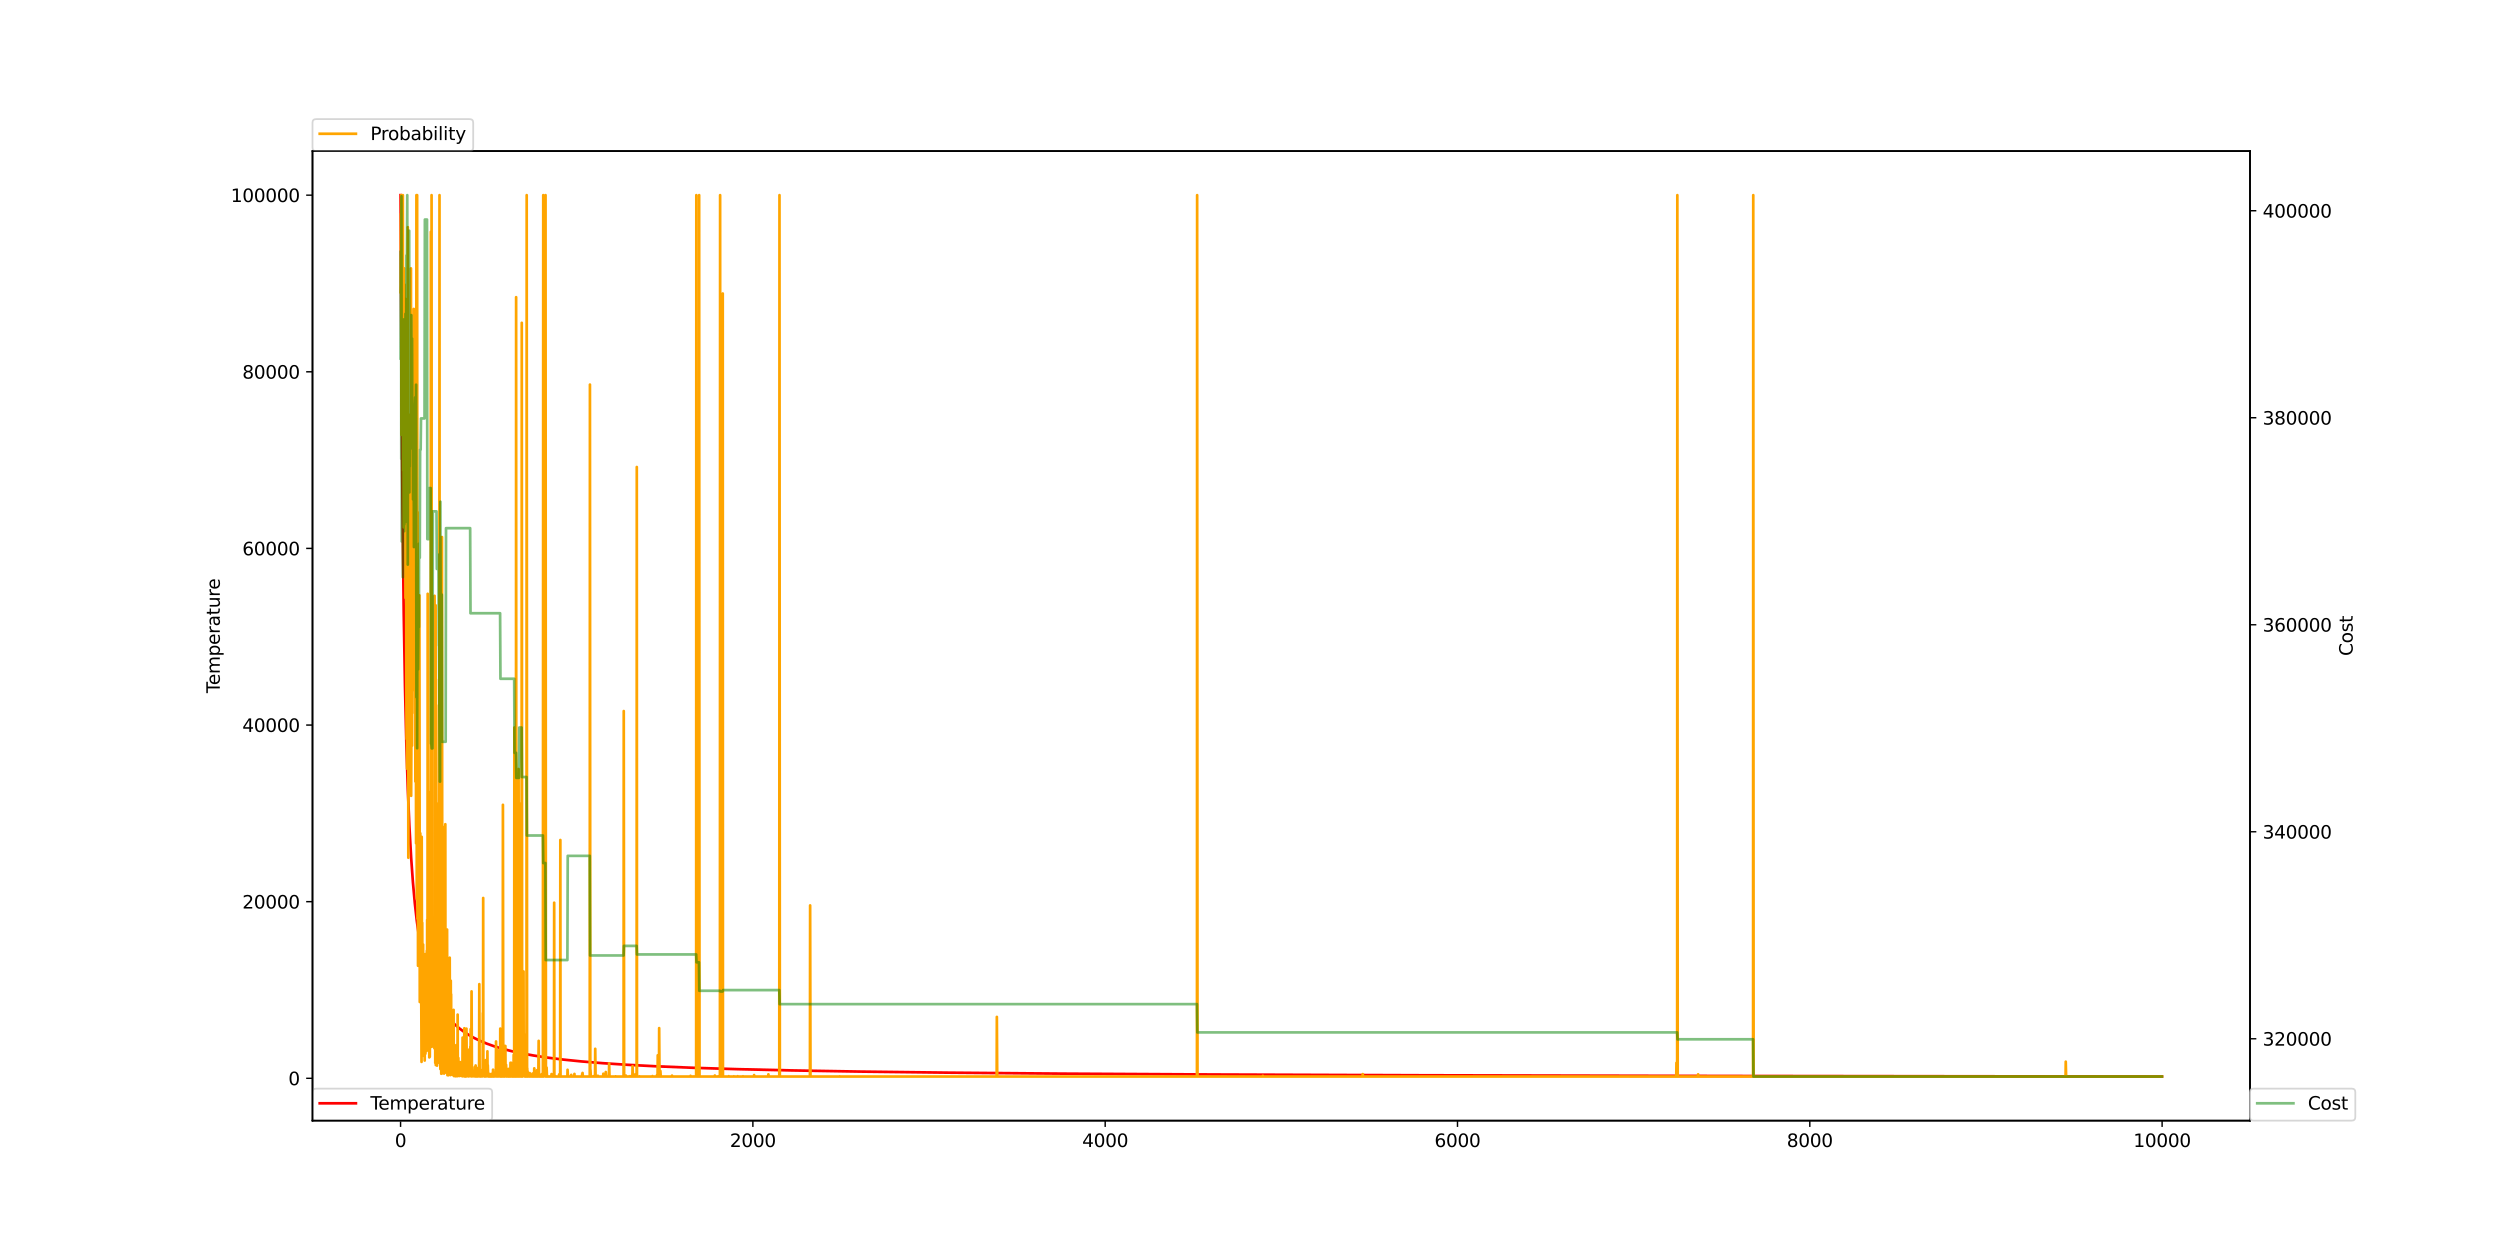 <?xml version="1.0" encoding="utf-8" standalone="no"?>
<!DOCTYPE svg PUBLIC "-//W3C//DTD SVG 1.1//EN"
  "http://www.w3.org/Graphics/SVG/1.1/DTD/svg11.dtd">
<svg xmlns:xlink="http://www.w3.org/1999/xlink" width="1382.4pt" height="696.24pt" viewBox="0 0 1382.4 696.24" xmlns="http://www.w3.org/2000/svg" version="1.1">
 <defs>
  <style type="text/css">*{stroke-linejoin: round; stroke-linecap: butt}</style>
 </defs>
 <g id="figure_1">
  <g id="patch_1">
   <path d="M 0 696.24 
L 1382.4 696.24 
L 1382.4 0 
L 0 0 
z
" style="fill: #ffffff"/>
  </g>
  <g id="axes_1">
   <g id="patch_2">
    <path d="M 172.8 619.654 
L 1244.16 619.654 
L 1244.16 83.549 
L 172.8 83.549 
z
" style="fill: #ffffff"/>
   </g>
   <g id="matplotlib.axis_1">
    <g id="xtick_1">
     <g id="line2d_1">
      <defs>
       <path id="m096784a366" d="M 0 0 
L 0 3.5 
" style="stroke: #000000; stroke-width: 0.8"/>
      </defs>
      <g>
       <use xlink:href="#m096784a366" x="221.498" y="619.654" style="stroke: #000000; stroke-width: 0.8"/>
      </g>
     </g>
     <g id="text_1">
      <!-- 0 -->
      <g transform="translate(218.317 634.252) scale(0.1 -0.1)">
       <defs>
        <path id="DejaVuSans-30" d="M 2034 4250 
Q 1547 4250 1301 3770 
Q 1056 3291 1056 2328 
Q 1056 1369 1301 889 
Q 1547 409 2034 409 
Q 2525 409 2770 889 
Q 3016 1369 3016 2328 
Q 3016 3291 2770 3770 
Q 2525 4250 2034 4250 
z
M 2034 4750 
Q 2819 4750 3233 4129 
Q 3647 3509 3647 2328 
Q 3647 1150 3233 529 
Q 2819 -91 2034 -91 
Q 1250 -91 836 529 
Q 422 1150 422 2328 
Q 422 3509 836 4129 
Q 1250 4750 2034 4750 
z
" transform="scale(0.016)"/>
       </defs>
       <use xlink:href="#DejaVuSans-30"/>
      </g>
     </g>
    </g>
    <g id="xtick_2">
     <g id="line2d_2">
      <g>
       <use xlink:href="#m096784a366" x="416.31" y="619.654" style="stroke: #000000; stroke-width: 0.8"/>
      </g>
     </g>
     <g id="text_2">
      <!-- 2000 -->
      <g transform="translate(403.585 634.252) scale(0.1 -0.1)">
       <defs>
        <path id="DejaVuSans-32" d="M 1228 531 
L 3431 531 
L 3431 0 
L 469 0 
L 469 531 
Q 828 903 1448 1529 
Q 2069 2156 2228 2338 
Q 2531 2678 2651 2914 
Q 2772 3150 2772 3378 
Q 2772 3750 2511 3984 
Q 2250 4219 1831 4219 
Q 1534 4219 1204 4116 
Q 875 4013 500 3803 
L 500 4441 
Q 881 4594 1212 4672 
Q 1544 4750 1819 4750 
Q 2544 4750 2975 4387 
Q 3406 4025 3406 3419 
Q 3406 3131 3298 2873 
Q 3191 2616 2906 2266 
Q 2828 2175 2409 1742 
Q 1991 1309 1228 531 
z
" transform="scale(0.016)"/>
       </defs>
       <use xlink:href="#DejaVuSans-32"/>
       <use xlink:href="#DejaVuSans-30" x="63.623"/>
       <use xlink:href="#DejaVuSans-30" x="127.246"/>
       <use xlink:href="#DejaVuSans-30" x="190.869"/>
      </g>
     </g>
    </g>
    <g id="xtick_3">
     <g id="line2d_3">
      <g>
       <use xlink:href="#m096784a366" x="611.123" y="619.654" style="stroke: #000000; stroke-width: 0.8"/>
      </g>
     </g>
     <g id="text_3">
      <!-- 4000 -->
      <g transform="translate(598.398 634.252) scale(0.1 -0.1)">
       <defs>
        <path id="DejaVuSans-34" d="M 2419 4116 
L 825 1625 
L 2419 1625 
L 2419 4116 
z
M 2253 4666 
L 3047 4666 
L 3047 1625 
L 3713 1625 
L 3713 1100 
L 3047 1100 
L 3047 0 
L 2419 0 
L 2419 1100 
L 313 1100 
L 313 1709 
L 2253 4666 
z
" transform="scale(0.016)"/>
       </defs>
       <use xlink:href="#DejaVuSans-34"/>
       <use xlink:href="#DejaVuSans-30" x="63.623"/>
       <use xlink:href="#DejaVuSans-30" x="127.246"/>
       <use xlink:href="#DejaVuSans-30" x="190.869"/>
      </g>
     </g>
    </g>
    <g id="xtick_4">
     <g id="line2d_4">
      <g>
       <use xlink:href="#m096784a366" x="805.935" y="619.654" style="stroke: #000000; stroke-width: 0.8"/>
      </g>
     </g>
     <g id="text_4">
      <!-- 6000 -->
      <g transform="translate(793.21 634.252) scale(0.1 -0.1)">
       <defs>
        <path id="DejaVuSans-36" d="M 2113 2584 
Q 1688 2584 1439 2293 
Q 1191 2003 1191 1497 
Q 1191 994 1439 701 
Q 1688 409 2113 409 
Q 2538 409 2786 701 
Q 3034 994 3034 1497 
Q 3034 2003 2786 2293 
Q 2538 2584 2113 2584 
z
M 3366 4563 
L 3366 3988 
Q 3128 4100 2886 4159 
Q 2644 4219 2406 4219 
Q 1781 4219 1451 3797 
Q 1122 3375 1075 2522 
Q 1259 2794 1537 2939 
Q 1816 3084 2150 3084 
Q 2853 3084 3261 2657 
Q 3669 2231 3669 1497 
Q 3669 778 3244 343 
Q 2819 -91 2113 -91 
Q 1303 -91 875 529 
Q 447 1150 447 2328 
Q 447 3434 972 4092 
Q 1497 4750 2381 4750 
Q 2619 4750 2861 4703 
Q 3103 4656 3366 4563 
z
" transform="scale(0.016)"/>
       </defs>
       <use xlink:href="#DejaVuSans-36"/>
       <use xlink:href="#DejaVuSans-30" x="63.623"/>
       <use xlink:href="#DejaVuSans-30" x="127.246"/>
       <use xlink:href="#DejaVuSans-30" x="190.869"/>
      </g>
     </g>
    </g>
    <g id="xtick_5">
     <g id="line2d_5">
      <g>
       <use xlink:href="#m096784a366" x="1000.747" y="619.654" style="stroke: #000000; stroke-width: 0.8"/>
      </g>
     </g>
     <g id="text_5">
      <!-- 8000 -->
      <g transform="translate(988.022 634.252) scale(0.1 -0.1)">
       <defs>
        <path id="DejaVuSans-38" d="M 2034 2216 
Q 1584 2216 1326 1975 
Q 1069 1734 1069 1313 
Q 1069 891 1326 650 
Q 1584 409 2034 409 
Q 2484 409 2743 651 
Q 3003 894 3003 1313 
Q 3003 1734 2745 1975 
Q 2488 2216 2034 2216 
z
M 1403 2484 
Q 997 2584 770 2862 
Q 544 3141 544 3541 
Q 544 4100 942 4425 
Q 1341 4750 2034 4750 
Q 2731 4750 3128 4425 
Q 3525 4100 3525 3541 
Q 3525 3141 3298 2862 
Q 3072 2584 2669 2484 
Q 3125 2378 3379 2068 
Q 3634 1759 3634 1313 
Q 3634 634 3220 271 
Q 2806 -91 2034 -91 
Q 1263 -91 848 271 
Q 434 634 434 1313 
Q 434 1759 690 2068 
Q 947 2378 1403 2484 
z
M 1172 3481 
Q 1172 3119 1398 2916 
Q 1625 2713 2034 2713 
Q 2441 2713 2670 2916 
Q 2900 3119 2900 3481 
Q 2900 3844 2670 4047 
Q 2441 4250 2034 4250 
Q 1625 4250 1398 4047 
Q 1172 3844 1172 3481 
z
" transform="scale(0.016)"/>
       </defs>
       <use xlink:href="#DejaVuSans-38"/>
       <use xlink:href="#DejaVuSans-30" x="63.623"/>
       <use xlink:href="#DejaVuSans-30" x="127.246"/>
       <use xlink:href="#DejaVuSans-30" x="190.869"/>
      </g>
     </g>
    </g>
    <g id="xtick_6">
     <g id="line2d_6">
      <g>
       <use xlink:href="#m096784a366" x="1195.559" y="619.654" style="stroke: #000000; stroke-width: 0.8"/>
      </g>
     </g>
     <g id="text_6">
      <!-- 10000 -->
      <g transform="translate(1179.653 634.252) scale(0.1 -0.1)">
       <defs>
        <path id="DejaVuSans-31" d="M 794 531 
L 1825 531 
L 1825 4091 
L 703 3866 
L 703 4441 
L 1819 4666 
L 2450 4666 
L 2450 531 
L 3481 531 
L 3481 0 
L 794 0 
L 794 531 
z
" transform="scale(0.016)"/>
       </defs>
       <use xlink:href="#DejaVuSans-31"/>
       <use xlink:href="#DejaVuSans-30" x="63.623"/>
       <use xlink:href="#DejaVuSans-30" x="127.246"/>
       <use xlink:href="#DejaVuSans-30" x="190.869"/>
       <use xlink:href="#DejaVuSans-30" x="254.492"/>
      </g>
     </g>
    </g>
   </g>
   <g id="matplotlib.axis_2">
    <g id="ytick_1">
     <g id="line2d_7">
      <defs>
       <path id="ma6bc99334a" d="M 0 0 
L -3.5 0 
" style="stroke: #000000; stroke-width: 0.8"/>
      </defs>
      <g>
       <use xlink:href="#ma6bc99334a" x="172.8" y="596.26" style="stroke: #000000; stroke-width: 0.8"/>
      </g>
     </g>
     <g id="text_7">
      <!-- 0 -->
      <g transform="translate(159.438 600.059) scale(0.1 -0.1)">
       <use xlink:href="#DejaVuSans-30"/>
      </g>
     </g>
    </g>
    <g id="ytick_2">
     <g id="line2d_8">
      <g>
       <use xlink:href="#ma6bc99334a" x="172.8" y="498.591" style="stroke: #000000; stroke-width: 0.8"/>
      </g>
     </g>
     <g id="text_8">
      <!-- 20000 -->
      <g transform="translate(133.988 502.391) scale(0.1 -0.1)">
       <use xlink:href="#DejaVuSans-32"/>
       <use xlink:href="#DejaVuSans-30" x="63.623"/>
       <use xlink:href="#DejaVuSans-30" x="127.246"/>
       <use xlink:href="#DejaVuSans-30" x="190.869"/>
       <use xlink:href="#DejaVuSans-30" x="254.492"/>
      </g>
     </g>
    </g>
    <g id="ytick_3">
     <g id="line2d_9">
      <g>
       <use xlink:href="#ma6bc99334a" x="172.8" y="400.923" style="stroke: #000000; stroke-width: 0.8"/>
      </g>
     </g>
     <g id="text_9">
      <!-- 40000 -->
      <g transform="translate(133.988 404.722) scale(0.1 -0.1)">
       <use xlink:href="#DejaVuSans-34"/>
       <use xlink:href="#DejaVuSans-30" x="63.623"/>
       <use xlink:href="#DejaVuSans-30" x="127.246"/>
       <use xlink:href="#DejaVuSans-30" x="190.869"/>
       <use xlink:href="#DejaVuSans-30" x="254.492"/>
      </g>
     </g>
    </g>
    <g id="ytick_4">
     <g id="line2d_10">
      <g>
       <use xlink:href="#ma6bc99334a" x="172.8" y="303.254" style="stroke: #000000; stroke-width: 0.8"/>
      </g>
     </g>
     <g id="text_10">
      <!-- 60000 -->
      <g transform="translate(133.988 307.054) scale(0.1 -0.1)">
       <use xlink:href="#DejaVuSans-36"/>
       <use xlink:href="#DejaVuSans-30" x="63.623"/>
       <use xlink:href="#DejaVuSans-30" x="127.246"/>
       <use xlink:href="#DejaVuSans-30" x="190.869"/>
       <use xlink:href="#DejaVuSans-30" x="254.492"/>
      </g>
     </g>
    </g>
    <g id="ytick_5">
     <g id="line2d_11">
      <g>
       <use xlink:href="#ma6bc99334a" x="172.8" y="205.586" style="stroke: #000000; stroke-width: 0.8"/>
      </g>
     </g>
     <g id="text_11">
      <!-- 80000 -->
      <g transform="translate(133.988 209.385) scale(0.1 -0.1)">
       <use xlink:href="#DejaVuSans-38"/>
       <use xlink:href="#DejaVuSans-30" x="63.623"/>
       <use xlink:href="#DejaVuSans-30" x="127.246"/>
       <use xlink:href="#DejaVuSans-30" x="190.869"/>
       <use xlink:href="#DejaVuSans-30" x="254.492"/>
      </g>
     </g>
    </g>
    <g id="ytick_6">
     <g id="line2d_12">
      <g>
       <use xlink:href="#ma6bc99334a" x="172.8" y="107.917" style="stroke: #000000; stroke-width: 0.8"/>
      </g>
     </g>
     <g id="text_12">
      <!-- 100000 -->
      <g transform="translate(127.625 111.716) scale(0.1 -0.1)">
       <use xlink:href="#DejaVuSans-31"/>
       <use xlink:href="#DejaVuSans-30" x="63.623"/>
       <use xlink:href="#DejaVuSans-30" x="127.246"/>
       <use xlink:href="#DejaVuSans-30" x="190.869"/>
       <use xlink:href="#DejaVuSans-30" x="254.492"/>
       <use xlink:href="#DejaVuSans-30" x="318.115"/>
      </g>
     </g>
    </g>
    <g id="text_13">
     <!-- Temperature -->
     <g transform="translate(121.545 383.271) rotate(-90) scale(0.1 -0.1)">
      <defs>
       <path id="DejaVuSans-54" d="M -19 4666 
L 3928 4666 
L 3928 4134 
L 2272 4134 
L 2272 0 
L 1638 0 
L 1638 4134 
L -19 4134 
L -19 4666 
z
" transform="scale(0.016)"/>
       <path id="DejaVuSans-65" d="M 3597 1894 
L 3597 1613 
L 953 1613 
Q 991 1019 1311 708 
Q 1631 397 2203 397 
Q 2534 397 2845 478 
Q 3156 559 3463 722 
L 3463 178 
Q 3153 47 2828 -22 
Q 2503 -91 2169 -91 
Q 1331 -91 842 396 
Q 353 884 353 1716 
Q 353 2575 817 3079 
Q 1281 3584 2069 3584 
Q 2775 3584 3186 3129 
Q 3597 2675 3597 1894 
z
M 3022 2063 
Q 3016 2534 2758 2815 
Q 2500 3097 2075 3097 
Q 1594 3097 1305 2825 
Q 1016 2553 972 2059 
L 3022 2063 
z
" transform="scale(0.016)"/>
       <path id="DejaVuSans-6d" d="M 3328 2828 
Q 3544 3216 3844 3400 
Q 4144 3584 4550 3584 
Q 5097 3584 5394 3201 
Q 5691 2819 5691 2113 
L 5691 0 
L 5113 0 
L 5113 2094 
Q 5113 2597 4934 2840 
Q 4756 3084 4391 3084 
Q 3944 3084 3684 2787 
Q 3425 2491 3425 1978 
L 3425 0 
L 2847 0 
L 2847 2094 
Q 2847 2600 2669 2842 
Q 2491 3084 2119 3084 
Q 1678 3084 1418 2786 
Q 1159 2488 1159 1978 
L 1159 0 
L 581 0 
L 581 3500 
L 1159 3500 
L 1159 2956 
Q 1356 3278 1631 3431 
Q 1906 3584 2284 3584 
Q 2666 3584 2933 3390 
Q 3200 3197 3328 2828 
z
" transform="scale(0.016)"/>
       <path id="DejaVuSans-70" d="M 1159 525 
L 1159 -1331 
L 581 -1331 
L 581 3500 
L 1159 3500 
L 1159 2969 
Q 1341 3281 1617 3432 
Q 1894 3584 2278 3584 
Q 2916 3584 3314 3078 
Q 3713 2572 3713 1747 
Q 3713 922 3314 415 
Q 2916 -91 2278 -91 
Q 1894 -91 1617 61 
Q 1341 213 1159 525 
z
M 3116 1747 
Q 3116 2381 2855 2742 
Q 2594 3103 2138 3103 
Q 1681 3103 1420 2742 
Q 1159 2381 1159 1747 
Q 1159 1113 1420 752 
Q 1681 391 2138 391 
Q 2594 391 2855 752 
Q 3116 1113 3116 1747 
z
" transform="scale(0.016)"/>
       <path id="DejaVuSans-72" d="M 2631 2963 
Q 2534 3019 2420 3045 
Q 2306 3072 2169 3072 
Q 1681 3072 1420 2755 
Q 1159 2438 1159 1844 
L 1159 0 
L 581 0 
L 581 3500 
L 1159 3500 
L 1159 2956 
Q 1341 3275 1631 3429 
Q 1922 3584 2338 3584 
Q 2397 3584 2469 3576 
Q 2541 3569 2628 3553 
L 2631 2963 
z
" transform="scale(0.016)"/>
       <path id="DejaVuSans-61" d="M 2194 1759 
Q 1497 1759 1228 1600 
Q 959 1441 959 1056 
Q 959 750 1161 570 
Q 1363 391 1709 391 
Q 2188 391 2477 730 
Q 2766 1069 2766 1631 
L 2766 1759 
L 2194 1759 
z
M 3341 1997 
L 3341 0 
L 2766 0 
L 2766 531 
Q 2569 213 2275 61 
Q 1981 -91 1556 -91 
Q 1019 -91 701 211 
Q 384 513 384 1019 
Q 384 1609 779 1909 
Q 1175 2209 1959 2209 
L 2766 2209 
L 2766 2266 
Q 2766 2663 2505 2880 
Q 2244 3097 1772 3097 
Q 1472 3097 1187 3025 
Q 903 2953 641 2809 
L 641 3341 
Q 956 3463 1253 3523 
Q 1550 3584 1831 3584 
Q 2591 3584 2966 3190 
Q 3341 2797 3341 1997 
z
" transform="scale(0.016)"/>
       <path id="DejaVuSans-74" d="M 1172 4494 
L 1172 3500 
L 2356 3500 
L 2356 3053 
L 1172 3053 
L 1172 1153 
Q 1172 725 1289 603 
Q 1406 481 1766 481 
L 2356 481 
L 2356 0 
L 1766 0 
Q 1100 0 847 248 
Q 594 497 594 1153 
L 594 3053 
L 172 3053 
L 172 3500 
L 594 3500 
L 594 4494 
L 1172 4494 
z
" transform="scale(0.016)"/>
       <path id="DejaVuSans-75" d="M 544 1381 
L 544 3500 
L 1119 3500 
L 1119 1403 
Q 1119 906 1312 657 
Q 1506 409 1894 409 
Q 2359 409 2629 706 
Q 2900 1003 2900 1516 
L 2900 3500 
L 3475 3500 
L 3475 0 
L 2900 0 
L 2900 538 
Q 2691 219 2414 64 
Q 2138 -91 1772 -91 
Q 1169 -91 856 284 
Q 544 659 544 1381 
z
M 1991 3584 
L 1991 3584 
z
" transform="scale(0.016)"/>
      </defs>
      <use xlink:href="#DejaVuSans-54"/>
      <use xlink:href="#DejaVuSans-65" x="44.084"/>
      <use xlink:href="#DejaVuSans-6d" x="105.607"/>
      <use xlink:href="#DejaVuSans-70" x="203.02"/>
      <use xlink:href="#DejaVuSans-65" x="266.496"/>
      <use xlink:href="#DejaVuSans-72" x="328.02"/>
      <use xlink:href="#DejaVuSans-61" x="369.133"/>
      <use xlink:href="#DejaVuSans-74" x="430.412"/>
      <use xlink:href="#DejaVuSans-75" x="469.621"/>
      <use xlink:href="#DejaVuSans-72" x="533"/>
      <use xlink:href="#DejaVuSans-65" x="571.863"/>
     </g>
    </g>
   </g>
   <g id="line2d_13">
    <path d="M 221.498 107.917 
L 221.985 205.586 
L 222.57 281.2 
L 223.251 339.237 
L 223.933 379.219 
L 224.713 411.98 
L 225.492 436.148 
L 226.368 456.734 
L 227.343 474.174 
L 228.317 487.739 
L 229.388 499.558 
L 230.46 509.056 
L 231.628 517.495 
L 232.895 524.969 
L 234.161 531.148 
L 235.525 536.706 
L 236.986 541.697 
L 238.447 545.915 
L 240.005 549.751 
L 241.661 553.234 
L 243.415 556.395 
L 245.265 559.264 
L 247.213 561.87 
L 249.259 564.238 
L 251.499 566.483 
L 253.837 568.513 
L 256.37 570.422 
L 259.097 572.204 
L 262.117 573.91 
L 265.428 575.524 
L 269.13 577.072 
L 273.221 578.534 
L 277.799 579.927 
L 282.864 581.234 
L 288.611 582.484 
L 295.137 583.674 
L 302.637 584.81 
L 311.307 585.892 
L 321.339 586.914 
L 333.126 587.884 
L 347.055 588.799 
L 363.614 589.656 
L 383.582 590.46 
L 407.933 591.21 
L 438.032 591.906 
L 475.826 592.548 
L 524.139 593.137 
L 587.258 593.673 
L 671.807 594.156 
L 788.402 594.588 
L 955.161 594.967 
L 1195.462 595.285 
L 1195.462 595.285 
" clip-path="url(#pb9bcdb1ceb)" style="fill: none; stroke: #ff0000; stroke-width: 1.5; stroke-linecap: square"/>
   </g>
   <g id="patch_3">
    <path d="M 172.8 619.654 
L 172.8 83.549 
" style="fill: none; stroke: #000000; stroke-width: 0.8; stroke-linejoin: miter; stroke-linecap: square"/>
   </g>
   <g id="patch_4">
    <path d="M 1244.16 619.654 
L 1244.16 83.549 
" style="fill: none; stroke: #000000; stroke-width: 0.8; stroke-linejoin: miter; stroke-linecap: square"/>
   </g>
   <g id="patch_5">
    <path d="M 172.8 619.654 
L 1244.16 619.654 
" style="fill: none; stroke: #000000; stroke-width: 0.8; stroke-linejoin: miter; stroke-linecap: square"/>
   </g>
   <g id="patch_6">
    <path d="M 172.8 83.549 
L 1244.16 83.549 
" style="fill: none; stroke: #000000; stroke-width: 0.8; stroke-linejoin: miter; stroke-linecap: square"/>
   </g>
   <g id="legend_1">
    <g id="patch_7">
     <path d="M 174.8 619.654 
L 270.139 619.654 
Q 272.139 619.654 272.139 617.654 
L 272.139 603.975 
Q 272.139 601.975 270.139 601.975 
L 174.8 601.975 
Q 172.8 601.975 172.8 603.975 
L 172.8 617.654 
Q 172.8 619.654 174.8 619.654 
z
" style="fill: #ffffff; opacity: 0.8; stroke: #cccccc; stroke-linejoin: miter"/>
    </g>
    <g id="line2d_14">
     <path d="M 176.8 610.074 
L 186.8 610.074 
L 196.8 610.074 
" style="fill: none; stroke: #ff0000; stroke-width: 1.5; stroke-linecap: square"/>
    </g>
    <g id="text_14">
     <!-- Temperature -->
     <g transform="translate(204.8 613.574) scale(0.1 -0.1)">
      <use xlink:href="#DejaVuSans-54"/>
      <use xlink:href="#DejaVuSans-65" x="44.084"/>
      <use xlink:href="#DejaVuSans-6d" x="105.607"/>
      <use xlink:href="#DejaVuSans-70" x="203.02"/>
      <use xlink:href="#DejaVuSans-65" x="266.496"/>
      <use xlink:href="#DejaVuSans-72" x="328.02"/>
      <use xlink:href="#DejaVuSans-61" x="369.133"/>
      <use xlink:href="#DejaVuSans-74" x="430.412"/>
      <use xlink:href="#DejaVuSans-75" x="469.621"/>
      <use xlink:href="#DejaVuSans-72" x="533"/>
      <use xlink:href="#DejaVuSans-65" x="571.863"/>
     </g>
    </g>
   </g>
  </g>
  <g id="axes_2">
   <g id="line2d_15">
    <path d="M 221.498 161.478 
L 221.596 158.115 
L 221.693 118.186 
L 221.79 162.248 
L 221.888 107.917 
L 221.985 240.462 
L 222.18 107.917 
L 222.375 188.91 
L 222.472 209.682 
L 222.57 114.669 
L 222.667 179.632 
L 222.764 107.917 
L 222.959 260.096 
L 223.057 245.778 
L 223.154 255.037 
L 223.251 291.61 
L 223.349 148.304 
L 223.446 271.209 
L 223.641 157.288 
L 223.836 225.289 
L 223.933 178.638 
L 224.031 198.936 
L 224.128 165.274 
L 224.226 330.634 
L 224.42 189.583 
L 224.518 240.217 
L 224.713 381.465 
L 224.81 408.647 
L 224.907 321.214 
L 225.102 425.057 
L 225.2 263.426 
L 225.394 372.876 
L 225.492 125.633 
L 225.589 295.612 
L 225.687 258.558 
L 225.784 474.276 
L 225.881 356.698 
L 225.979 377.49 
L 226.076 436.454 
L 226.174 314.667 
L 226.271 374.076 
L 226.368 229.407 
L 226.466 367.841 
L 226.563 263.626 
L 226.661 397.241 
L 226.758 304.998 
L 226.953 378.593 
L 227.148 413.677 
L 227.245 148.411 
L 227.343 440.05 
L 227.44 416.534 
L 227.732 226.528 
L 227.83 412.333 
L 228.024 311.127 
L 228.122 370.974 
L 228.219 358.313 
L 228.317 247.617 
L 228.511 337.269 
L 228.609 213.557 
L 228.706 381.551 
L 228.804 170.835 
L 229.193 378.544 
L 229.291 262.626 
L 229.485 394.378 
L 229.583 280.566 
L 229.68 432.159 
L 229.778 231.489 
L 230.07 466.306 
L 230.265 107.917 
L 230.362 224.704 
L 230.46 496.946 
L 230.654 107.917 
L 230.849 508.008 
L 230.947 283.135 
L 231.141 534.028 
L 231.239 353.865 
L 231.434 485.243 
L 231.628 342.87 
L 231.726 453.666 
L 231.823 442.38 
L 231.921 329.221 
L 232.115 554.06 
L 232.213 503.931 
L 232.31 521.585 
L 232.408 460.795 
L 232.7 538.553 
L 232.797 514.281 
L 233.09 587.181 
L 233.187 462.746 
L 233.382 567.584 
L 233.479 510.256 
L 233.674 569.599 
L 233.771 575.839 
L 233.869 571.258 
L 233.966 522.284 
L 234.064 578.295 
L 234.161 554.98 
L 234.258 583.866 
L 234.453 530.041 
L 234.648 583.165 
L 234.745 574.956 
L 234.843 586.443 
L 234.94 550.12 
L 235.038 580.538 
L 235.135 527.595 
L 235.232 582.649 
L 235.33 566.691 
L 235.427 574.593 
L 235.525 568.106 
L 235.622 529.737 
L 235.719 577.595 
L 235.817 571.482 
L 235.914 581.115 
L 236.012 525.67 
L 236.109 555.928 
L 236.207 508.661 
L 236.304 557.773 
L 236.401 534.869 
L 236.499 328.357 
L 236.694 579.513 
L 236.791 528.287 
L 236.986 567.866 
L 237.083 484.218 
L 237.181 545.148 
L 237.278 491.02 
L 237.375 584.693 
L 237.473 501.662 
L 237.668 584.356 
L 237.765 563.872 
L 237.862 578.105 
L 237.96 437.824 
L 238.155 537.876 
L 238.252 128.165 
L 238.447 577.688 
L 238.544 544.192 
L 238.642 107.917 
L 238.739 578.85 
L 238.836 551.21 
L 238.934 513.264 
L 239.129 558.66 
L 239.226 547.029 
L 239.323 551.192 
L 239.421 507.4 
L 239.518 568.995 
L 239.616 548.384 
L 239.713 574.459 
L 239.811 554.036 
L 239.908 556.199 
L 240.005 574.929 
L 240.103 563.791 
L 240.2 579.657 
L 240.298 329.465 
L 240.395 563.24 
L 240.492 505.076 
L 240.687 587.76 
L 240.785 585.512 
L 240.882 334.708 
L 240.979 588.937 
L 241.077 389.895 
L 241.272 562.933 
L 241.466 525.966 
L 241.661 589.256 
L 241.759 518.477 
L 241.856 584.639 
L 242.051 489.328 
L 242.246 587.744 
L 242.538 444.143 
L 242.733 580.586 
L 242.83 375.705 
L 242.928 468.149 
L 243.025 107.917 
L 243.122 574.174 
L 243.22 562.578 
L 243.317 582.875 
L 243.415 577.535 
L 243.512 591.147 
L 243.609 482.326 
L 243.804 589.78 
L 243.902 526.807 
L 243.999 593.733 
L 244.096 582.327 
L 244.194 589.956 
L 244.291 546.122 
L 244.389 296.972 
L 244.583 570.769 
L 244.681 502.495 
L 244.778 593.495 
L 244.876 531.365 
L 244.973 579.816 
L 245.07 515.517 
L 245.168 517.224 
L 245.265 581.826 
L 245.363 578.197 
L 245.46 575.429 
L 245.557 593.647 
L 245.655 586.174 
L 245.752 547.857 
L 245.85 584.45 
L 245.947 457.062 
L 246.045 592.339 
L 246.142 589.027 
L 246.239 455.765 
L 246.337 592.026 
L 246.434 586.964 
L 246.532 578.878 
L 246.629 589.955 
L 246.726 589.575 
L 246.824 593.189 
L 246.921 591.139 
L 247.019 580.5 
L 247.213 514.011 
L 247.408 594.54 
L 247.603 569.893 
L 247.7 592.819 
L 247.798 592.051 
L 247.895 594.591 
L 247.993 594.182 
L 248.09 592.323 
L 248.285 584.317 
L 248.382 594.193 
L 248.48 574.169 
L 248.577 592.461 
L 248.674 529.564 
L 248.869 593.732 
L 248.967 593.77 
L 249.064 594.482 
L 249.162 587.908 
L 249.259 542.309 
L 249.356 592.479 
L 249.454 549.811 
L 249.551 593.23 
L 249.649 585.909 
L 249.746 590.117 
L 249.843 590.088 
L 250.038 593.644 
L 250.136 578.57 
L 250.33 594.478 
L 250.428 592.774 
L 250.525 593.79 
L 250.623 587.873 
L 250.72 591.411 
L 250.817 558.434 
L 250.915 593.783 
L 251.012 584.551 
L 251.11 595.053 
L 251.207 581.582 
L 251.402 594.966 
L 251.499 594.855 
L 251.597 591.318 
L 251.694 592.636 
L 251.791 581.915 
L 251.986 595.134 
L 252.084 590.098 
L 252.181 594.544 
L 252.279 577.913 
L 252.376 594.811 
L 252.473 588.987 
L 252.571 590.107 
L 252.766 595.111 
L 252.863 589.16 
L 252.96 595.035 
L 253.058 561.047 
L 253.155 594.392 
L 253.253 592.059 
L 253.35 590.902 
L 253.447 585.021 
L 253.545 594.936 
L 253.642 592.596 
L 253.74 587.301 
L 253.837 594.586 
L 253.934 593.605 
L 254.032 592.112 
L 254.129 595.001 
L 254.421 587.31 
L 254.519 593.129 
L 254.616 591.793 
L 254.811 594.811 
L 254.908 590.338 
L 255.103 594.203 
L 255.201 593.848 
L 255.298 594.975 
L 255.396 594.673 
L 255.59 595.096 
L 255.688 595 
L 255.785 573.74 
L 255.98 595.175 
L 256.077 594.39 
L 256.175 594.433 
L 256.272 589.211 
L 256.37 594.14 
L 256.467 586.648 
L 256.564 594.871 
L 256.662 593.733 
L 256.759 568.585 
L 256.857 590.361 
L 256.954 587.998 
L 257.051 595.262 
L 257.149 594.05 
L 257.246 580.123 
L 257.344 594.591 
L 257.441 592.905 
L 257.538 595.263 
L 257.636 592.576 
L 257.733 594.883 
L 257.831 592.316 
L 257.928 568.811 
L 258.123 595.162 
L 258.318 594.474 
L 258.415 592.723 
L 258.61 594.886 
L 258.707 593.113 
L 258.902 595.024 
L 259 592.488 
L 259.097 595.2 
L 259.194 595.008 
L 259.292 594.849 
L 259.389 593.675 
L 259.487 580.315 
L 259.584 580.892 
L 259.681 594.007 
L 259.876 580.905 
L 259.974 595.125 
L 260.071 578.747 
L 260.168 593.098 
L 260.266 569.058 
L 260.461 594.382 
L 260.558 593.083 
L 260.753 548.201 
L 260.948 595.243 
L 261.045 592.837 
L 261.142 595.066 
L 261.24 594.211 
L 261.435 594.93 
L 261.532 592.848 
L 261.629 593.727 
L 261.727 592.34 
L 262.019 595.173 
L 262.117 592.002 
L 262.409 595.113 
L 262.506 590.104 
L 262.701 595.228 
L 262.798 593.872 
L 262.896 594.727 
L 262.993 589.154 
L 263.188 595.26 
L 263.285 590.277 
L 263.383 590.508 
L 263.578 595.252 
L 263.675 590.604 
L 263.772 594.985 
L 263.87 590.869 
L 264.065 594.936 
L 264.259 595.261 
L 264.552 593.872 
L 264.746 595.108 
L 264.844 593.086 
L 264.941 586.814 
L 265.039 544.204 
L 265.234 594.671 
L 265.331 595.234 
L 265.428 594.345 
L 265.526 595.279 
L 265.623 595.002 
L 265.818 591.742 
L 266.013 595.184 
L 266.11 595.03 
L 266.305 592.337 
L 266.5 595.26 
L 266.695 594.812 
L 266.792 594.351 
L 266.889 595.131 
L 266.987 560.149 
L 267.084 594.339 
L 267.182 496.551 
L 267.279 594.959 
L 267.376 594.703 
L 267.474 594.816 
L 267.571 594.458 
L 267.669 595.153 
L 267.766 594.603 
L 267.961 595.243 
L 268.156 595.277 
L 268.351 595.247 
L 268.448 595.025 
L 268.545 595.162 
L 268.643 586.202 
L 268.838 595.178 
L 268.935 593.282 
L 269.032 595.002 
L 269.13 594.429 
L 269.227 595.22 
L 269.325 595.172 
L 269.422 594.766 
L 269.519 581.35 
L 269.617 594.943 
L 269.714 588.954 
L 269.909 595.076 
L 270.006 593.246 
L 270.201 595.264 
L 270.299 594.369 
L 270.396 595.273 
L 270.493 594.408 
L 270.591 594.474 
L 270.883 595.282 
L 270.98 594.013 
L 271.175 595.266 
L 271.273 593.937 
L 271.468 595.281 
L 271.565 594.93 
L 271.662 595.277 
L 271.76 594.716 
L 271.857 595.277 
L 271.955 594.276 
L 272.052 595.155 
L 272.149 593.658 
L 272.247 595.1 
L 272.344 594.81 
L 272.442 595.272 
L 272.539 595.238 
L 272.636 591.501 
L 272.734 595.282 
L 272.831 595.176 
L 273.123 595.26 
L 273.221 595.276 
L 273.416 595.057 
L 273.513 594.553 
L 273.708 595.198 
L 273.805 593.061 
L 273.903 593.498 
L 274 595.219 
L 274.097 595.207 
L 274.195 593.921 
L 274.292 575.883 
L 274.487 595.246 
L 274.585 593.751 
L 274.974 595.259 
L 275.072 580.481 
L 275.266 595.255 
L 275.364 591.322 
L 275.461 595.226 
L 275.559 593.18 
L 275.753 595.099 
L 275.948 595.244 
L 276.046 594.962 
L 276.143 593.86 
L 276.24 593.986 
L 276.435 595.196 
L 276.533 594.924 
L 276.63 568.769 
L 276.727 595.283 
L 276.825 595.115 
L 276.922 588.588 
L 277.117 595.263 
L 277.214 593.396 
L 277.312 595.283 
L 277.409 587.581 
L 277.507 595.198 
L 277.604 594.53 
L 277.702 595.182 
L 277.799 593.903 
L 277.994 595.271 
L 278.091 445.041 
L 278.286 595.277 
L 278.383 581.772 
L 278.481 595.121 
L 278.578 595.053 
L 278.676 595.148 
L 278.773 584.168 
L 278.968 595.279 
L 279.065 595.269 
L 279.163 595.029 
L 279.26 578.343 
L 279.357 593.38 
L 279.455 578.404 
L 279.552 593.651 
L 279.65 591.747 
L 279.747 595.206 
L 279.844 588.871 
L 279.942 595.17 
L 280.039 595.046 
L 280.234 595.284 
L 280.331 593.92 
L 280.624 595.133 
L 280.818 593.159 
L 281.013 595.282 
L 281.111 591.072 
L 281.306 595.274 
L 281.403 594.271 
L 281.5 595.241 
L 281.598 593.603 
L 281.695 595.279 
L 281.793 592.55 
L 281.89 595.144 
L 281.987 591.289 
L 282.182 595.267 
L 282.28 587.671 
L 282.377 595.248 
L 282.474 594.589 
L 282.572 587.651 
L 282.669 595.239 
L 282.767 595.227 
L 282.864 593.208 
L 282.961 594.761 
L 283.059 594.039 
L 283.254 595.278 
L 283.351 595.082 
L 283.546 595.282 
L 283.643 594.848 
L 283.741 595.28 
L 283.838 595.236 
L 283.935 595.267 
L 284.033 583.322 
L 284.13 595.249 
L 284.228 592.492 
L 284.325 595.279 
L 284.423 402.3 
L 284.617 594.965 
L 284.715 594.464 
L 284.812 595.276 
L 284.91 591.523 
L 285.104 595.285 
L 285.202 595.015 
L 285.299 595.219 
L 285.397 164.337 
L 285.494 595.264 
L 285.591 595.131 
L 285.689 595.159 
L 285.786 580.845 
L 285.981 595.274 
L 286.176 594.485 
L 286.273 595.238 
L 286.371 589.326 
L 286.468 595.259 
L 286.565 592.078 
L 286.663 595.284 
L 286.76 425.237 
L 286.955 593.499 
L 287.052 515.479 
L 287.247 581.355 
L 287.345 595.274 
L 287.442 594.526 
L 287.637 595.276 
L 287.734 595.24 
L 287.929 591.076 
L 288.027 595.132 
L 288.124 589.152 
L 288.221 444.068 
L 288.319 595.278 
L 288.416 594.991 
L 288.514 178.508 
L 288.708 595.273 
L 288.806 594.78 
L 289.001 595.271 
L 289.195 594.991 
L 289.293 588.759 
L 289.39 592.427 
L 289.488 537.177 
L 289.585 594.894 
L 289.78 571.932 
L 289.975 594.681 
L 290.072 593.813 
L 290.267 595.285 
L 290.364 595.142 
L 290.462 595.268 
L 290.559 593.475 
L 290.657 595.282 
L 290.754 593.782 
L 290.851 595.285 
L 290.949 595.029 
L 291.046 593.58 
L 291.144 562.568 
L 291.241 107.917 
L 291.436 595.278 
L 291.533 590.682 
L 291.631 595.066 
L 291.728 592.302 
L 291.825 595.271 
L 291.923 595.261 
L 292.215 595.018 
L 292.312 594.38 
L 292.507 595.278 
L 292.605 594.059 
L 292.799 595.276 
L 292.897 593.361 
L 292.994 595.122 
L 293.092 595.087 
L 293.384 595.269 
L 293.481 594.396 
L 293.676 595.258 
L 293.774 594.29 
L 293.871 595.2 
L 293.968 595.098 
L 294.066 595.285 
L 294.163 594.996 
L 294.358 595.283 
L 294.455 593.626 
L 294.65 595.28 
L 294.748 594.053 
L 294.845 595.277 
L 294.942 594.626 
L 295.137 595.284 
L 295.235 595.192 
L 295.332 595.285 
L 295.429 590.746 
L 295.624 595.264 
L 295.722 593.076 
L 295.916 595.218 
L 296.111 595.279 
L 296.209 593.585 
L 296.306 595.281 
L 296.403 592.764 
L 296.598 595.27 
L 296.793 595.282 
L 296.988 591.763 
L 297.085 595.283 
L 297.183 594.954 
L 297.28 593.362 
L 297.475 595.285 
L 297.67 595.171 
L 297.865 575.545 
L 298.059 595.277 
L 298.839 595.284 
L 298.936 594.381 
L 299.033 595.285 
L 299.131 595.123 
L 299.326 595.284 
L 299.52 595.263 
L 299.618 593.899 
L 299.813 595.266 
L 299.91 595.264 
L 300.008 594.937 
L 300.202 595.263 
L 300.397 107.917 
L 300.592 595.282 
L 300.689 595.078 
L 300.787 583.848 
L 300.982 595.126 
L 301.079 572.569 
L 301.274 593.392 
L 301.566 595.237 
L 301.663 107.917 
L 301.858 595.285 
L 301.956 595.285 
L 302.053 594.603 
L 302.15 595.285 
L 302.248 590.314 
L 302.443 595.284 
L 302.637 595.285 
L 304.78 595.239 
L 304.878 595.063 
L 304.975 593.916 
L 305.17 595.278 
L 305.754 595.285 
L 305.852 594.972 
L 305.949 595.285 
L 306.047 594.803 
L 306.241 595.285 
L 306.339 595.285 
L 306.436 499.167 
L 306.534 595.283 
L 306.631 595.282 
L 307.118 595.283 
L 307.216 595.102 
L 307.41 595.282 
L 309.066 595.285 
L 309.164 594.112 
L 309.358 595.284 
L 309.651 595.28 
L 309.748 595.113 
L 309.846 464.493 
L 309.943 595.284 
L 310.04 595.264 
L 310.43 595.285 
L 310.625 595.285 
L 313.45 595.285 
L 313.547 595.043 
L 313.742 595.285 
L 313.839 591.553 
L 314.034 595.285 
L 315.592 595.285 
L 315.69 594.78 
L 315.787 595.285 
L 315.885 594.361 
L 316.08 595.285 
L 316.274 595.285 
L 317.541 595.283 
L 317.638 593.832 
L 317.735 595.285 
L 317.833 595.277 
L 318.125 595.19 
L 318.32 595.285 
L 321.826 595.285 
L 321.924 593.844 
L 322.021 595.285 
L 322.119 593.295 
L 322.313 595.285 
L 326.112 595.285 
L 326.21 212.672 
L 326.405 595.285 
L 326.502 591.597 
L 326.697 595.285 
L 326.892 595.285 
L 326.989 595.115 
L 327.184 595.285 
L 328.06 595.285 
L 328.158 595.087 
L 328.353 595.285 
L 329.035 595.285 
L 329.132 579.958 
L 329.327 595.285 
L 329.424 595.125 
L 329.619 595.285 
L 330.496 595.285 
L 330.593 594.861 
L 330.788 595.285 
L 333.515 595.285 
L 333.613 593.735 
L 333.807 595.285 
L 334.879 595.247 
L 334.976 592.784 
L 335.171 595.285 
L 336.73 595.281 
L 336.827 588.026 
L 337.022 595.285 
L 337.217 595.268 
L 337.314 595.16 
L 337.509 595.285 
L 340.334 595.285 
L 340.431 595.162 
L 340.626 595.283 
L 344.814 595.285 
L 344.912 393.196 
L 345.107 595.285 
L 345.983 595.264 
L 346.081 594.756 
L 346.275 595.285 
L 348.224 595.264 
L 348.321 595.099 
L 348.516 595.285 
L 348.711 595.282 
L 348.808 595.112 
L 349.003 595.284 
L 349.685 595.285 
L 349.782 589.576 
L 349.977 595.268 
L 350.756 595.285 
L 351.146 595.284 
L 351.243 594.111 
L 351.438 595.284 
L 351.535 595.151 
L 351.73 595.285 
L 352.022 595.284 
L 352.12 258.25 
L 352.217 595.285 
L 352.315 595.285 
L 353.581 595.285 
L 353.678 595.169 
L 353.873 595.285 
L 360.692 595.285 
L 360.789 595.035 
L 360.984 595.285 
L 363.224 595.285 
L 363.321 594.416 
L 363.516 595.285 
L 363.614 595.285 
L 363.711 583.535 
L 363.906 595.285 
L 364.393 595.285 
L 364.49 568.512 
L 364.685 595.285 
L 365.075 595.285 
L 365.172 592.231 
L 365.367 595.285 
L 371.504 595.285 
L 371.601 594.771 
L 371.796 595.285 
L 381.731 595.285 
L 381.829 594.89 
L 382.023 595.285 
L 384.946 595.245 
L 385.043 107.917 
L 385.14 595.285 
L 385.238 595.285 
L 385.53 595.285 
L 385.627 358.346 
L 385.822 595.283 
L 386.504 595.284 
L 386.602 107.917 
L 386.796 595.285 
L 395.173 595.285 
L 395.271 594.717 
L 395.465 595.285 
L 397.024 595.285 
L 397.121 595.162 
L 397.316 595.285 
L 398.095 595.285 
L 398.193 107.917 
L 398.388 595.285 
L 399.557 595.285 
L 399.654 162.309 
L 399.751 595.285 
L 399.849 595.285 
L 402.868 595.285 
L 402.966 595.101 
L 403.161 595.285 
L 405.693 595.285 
L 405.791 595.15 
L 405.985 595.285 
L 407.836 595.285 
L 407.933 595.112 
L 408.128 595.285 
L 410.758 595.285 
L 410.856 595.12 
L 411.05 595.285 
L 416.895 595.285 
L 416.992 594.472 
L 417.187 595.285 
L 424.785 595.285 
L 424.882 594.064 
L 425.077 595.285 
L 430.921 595.285 
L 431.019 107.917 
L 431.214 595.285 
L 447.87 595.285 
L 447.967 500.666 
L 448.162 595.285 
L 464.234 595.285 
L 464.332 595.173 
L 464.526 595.285 
L 551.12 595.285 
L 551.218 562.313 
L 551.413 595.285 
L 661.871 595.285 
L 661.969 107.917 
L 662.163 595.285 
L 698.204 595.285 
L 698.301 594.89 
L 698.496 595.285 
L 753.433 595.285 
L 753.53 593.948 
L 753.725 595.285 
L 926.913 595.285 
L 927.011 587.691 
L 927.205 595.285 
L 927.4 595.285 
L 927.498 107.917 
L 927.692 595.285 
L 938.894 595.285 
L 938.992 594.074 
L 939.186 595.285 
L 969.382 595.285 
L 969.48 107.917 
L 969.674 595.285 
L 1142.181 595.285 
L 1142.278 587.069 
L 1142.473 595.285 
L 1195.462 595.285 
L 1195.462 595.285 
" clip-path="url(#pb9bcdb1ceb)" style="fill: none; stroke: #ffa500; stroke-width: 1.5; stroke-linecap: square"/>
   </g>
   <g id="patch_8">
    <path d="M 172.8 619.654 
L 172.8 83.549 
" style="fill: none; stroke: #000000; stroke-width: 0.8; stroke-linejoin: miter; stroke-linecap: square"/>
   </g>
   <g id="patch_9">
    <path d="M 1244.16 619.654 
L 1244.16 83.549 
" style="fill: none; stroke: #000000; stroke-width: 0.8; stroke-linejoin: miter; stroke-linecap: square"/>
   </g>
   <g id="patch_10">
    <path d="M 172.8 619.654 
L 1244.16 619.654 
" style="fill: none; stroke: #000000; stroke-width: 0.8; stroke-linejoin: miter; stroke-linecap: square"/>
   </g>
   <g id="patch_11">
    <path d="M 172.8 83.549 
L 1244.16 83.549 
" style="fill: none; stroke: #000000; stroke-width: 0.8; stroke-linejoin: miter; stroke-linecap: square"/>
   </g>
   <g id="legend_2">
    <g id="patch_12">
     <path d="M 174.8 83.549 
L 259.658 83.549 
Q 261.658 83.549 261.658 81.549 
L 261.658 67.871 
Q 261.658 65.871 259.658 65.871 
L 174.8 65.871 
Q 172.8 65.871 172.8 67.871 
L 172.8 81.549 
Q 172.8 83.549 174.8 83.549 
z
" style="fill: #ffffff; opacity: 0.8; stroke: #cccccc; stroke-linejoin: miter"/>
    </g>
    <g id="line2d_16">
     <path d="M 176.8 73.969 
L 186.8 73.969 
L 196.8 73.969 
" style="fill: none; stroke: #ffa500; stroke-width: 1.5; stroke-linecap: square"/>
    </g>
    <g id="text_15">
     <!-- Probability -->
     <g transform="translate(204.8 77.469) scale(0.1 -0.1)">
      <defs>
       <path id="DejaVuSans-50" d="M 1259 4147 
L 1259 2394 
L 2053 2394 
Q 2494 2394 2734 2622 
Q 2975 2850 2975 3272 
Q 2975 3691 2734 3919 
Q 2494 4147 2053 4147 
L 1259 4147 
z
M 628 4666 
L 2053 4666 
Q 2838 4666 3239 4311 
Q 3641 3956 3641 3272 
Q 3641 2581 3239 2228 
Q 2838 1875 2053 1875 
L 1259 1875 
L 1259 0 
L 628 0 
L 628 4666 
z
" transform="scale(0.016)"/>
       <path id="DejaVuSans-6f" d="M 1959 3097 
Q 1497 3097 1228 2736 
Q 959 2375 959 1747 
Q 959 1119 1226 758 
Q 1494 397 1959 397 
Q 2419 397 2687 759 
Q 2956 1122 2956 1747 
Q 2956 2369 2687 2733 
Q 2419 3097 1959 3097 
z
M 1959 3584 
Q 2709 3584 3137 3096 
Q 3566 2609 3566 1747 
Q 3566 888 3137 398 
Q 2709 -91 1959 -91 
Q 1206 -91 779 398 
Q 353 888 353 1747 
Q 353 2609 779 3096 
Q 1206 3584 1959 3584 
z
" transform="scale(0.016)"/>
       <path id="DejaVuSans-62" d="M 3116 1747 
Q 3116 2381 2855 2742 
Q 2594 3103 2138 3103 
Q 1681 3103 1420 2742 
Q 1159 2381 1159 1747 
Q 1159 1113 1420 752 
Q 1681 391 2138 391 
Q 2594 391 2855 752 
Q 3116 1113 3116 1747 
z
M 1159 2969 
Q 1341 3281 1617 3432 
Q 1894 3584 2278 3584 
Q 2916 3584 3314 3078 
Q 3713 2572 3713 1747 
Q 3713 922 3314 415 
Q 2916 -91 2278 -91 
Q 1894 -91 1617 61 
Q 1341 213 1159 525 
L 1159 0 
L 581 0 
L 581 4863 
L 1159 4863 
L 1159 2969 
z
" transform="scale(0.016)"/>
       <path id="DejaVuSans-69" d="M 603 3500 
L 1178 3500 
L 1178 0 
L 603 0 
L 603 3500 
z
M 603 4863 
L 1178 4863 
L 1178 4134 
L 603 4134 
L 603 4863 
z
" transform="scale(0.016)"/>
       <path id="DejaVuSans-6c" d="M 603 4863 
L 1178 4863 
L 1178 0 
L 603 0 
L 603 4863 
z
" transform="scale(0.016)"/>
       <path id="DejaVuSans-79" d="M 2059 -325 
Q 1816 -950 1584 -1140 
Q 1353 -1331 966 -1331 
L 506 -1331 
L 506 -850 
L 844 -850 
Q 1081 -850 1212 -737 
Q 1344 -625 1503 -206 
L 1606 56 
L 191 3500 
L 800 3500 
L 1894 763 
L 2988 3500 
L 3597 3500 
L 2059 -325 
z
" transform="scale(0.016)"/>
      </defs>
      <use xlink:href="#DejaVuSans-50"/>
      <use xlink:href="#DejaVuSans-72" x="58.553"/>
      <use xlink:href="#DejaVuSans-6f" x="97.416"/>
      <use xlink:href="#DejaVuSans-62" x="158.598"/>
      <use xlink:href="#DejaVuSans-61" x="222.074"/>
      <use xlink:href="#DejaVuSans-62" x="283.354"/>
      <use xlink:href="#DejaVuSans-69" x="346.83"/>
      <use xlink:href="#DejaVuSans-6c" x="374.613"/>
      <use xlink:href="#DejaVuSans-69" x="402.396"/>
      <use xlink:href="#DejaVuSans-74" x="430.18"/>
      <use xlink:href="#DejaVuSans-79" x="469.389"/>
     </g>
    </g>
   </g>
  </g>
  <g id="axes_3">
   <g id="matplotlib.axis_3">
    <g id="ytick_7">
     <g id="line2d_17">
      <defs>
       <path id="m5d91394346" d="M 0 0 
L 3.5 0 
" style="stroke: #000000; stroke-width: 0.8"/>
      </defs>
      <g>
       <use xlink:href="#m5d91394346" x="1244.16" y="574.395" style="stroke: #000000; stroke-width: 0.8"/>
      </g>
     </g>
     <g id="text_16">
      <!-- 320000 -->
      <g transform="translate(1251.16 578.195) scale(0.1 -0.1)">
       <defs>
        <path id="DejaVuSans-33" d="M 2597 2516 
Q 3050 2419 3304 2112 
Q 3559 1806 3559 1356 
Q 3559 666 3084 287 
Q 2609 -91 1734 -91 
Q 1441 -91 1130 -33 
Q 819 25 488 141 
L 488 750 
Q 750 597 1062 519 
Q 1375 441 1716 441 
Q 2309 441 2620 675 
Q 2931 909 2931 1356 
Q 2931 1769 2642 2001 
Q 2353 2234 1838 2234 
L 1294 2234 
L 1294 2753 
L 1863 2753 
Q 2328 2753 2575 2939 
Q 2822 3125 2822 3475 
Q 2822 3834 2567 4026 
Q 2313 4219 1838 4219 
Q 1578 4219 1281 4162 
Q 984 4106 628 3988 
L 628 4550 
Q 988 4650 1302 4700 
Q 1616 4750 1894 4750 
Q 2613 4750 3031 4423 
Q 3450 4097 3450 3541 
Q 3450 3153 3228 2886 
Q 3006 2619 2597 2516 
z
" transform="scale(0.016)"/>
       </defs>
       <use xlink:href="#DejaVuSans-33"/>
       <use xlink:href="#DejaVuSans-32" x="63.623"/>
       <use xlink:href="#DejaVuSans-30" x="127.246"/>
       <use xlink:href="#DejaVuSans-30" x="190.869"/>
       <use xlink:href="#DejaVuSans-30" x="254.492"/>
       <use xlink:href="#DejaVuSans-30" x="318.115"/>
      </g>
     </g>
    </g>
    <g id="ytick_8">
     <g id="line2d_18">
      <g>
       <use xlink:href="#m5d91394346" x="1244.16" y="459.931" style="stroke: #000000; stroke-width: 0.8"/>
      </g>
     </g>
     <g id="text_17">
      <!-- 340000 -->
      <g transform="translate(1251.16 463.73) scale(0.1 -0.1)">
       <use xlink:href="#DejaVuSans-33"/>
       <use xlink:href="#DejaVuSans-34" x="63.623"/>
       <use xlink:href="#DejaVuSans-30" x="127.246"/>
       <use xlink:href="#DejaVuSans-30" x="190.869"/>
       <use xlink:href="#DejaVuSans-30" x="254.492"/>
       <use xlink:href="#DejaVuSans-30" x="318.115"/>
      </g>
     </g>
    </g>
    <g id="ytick_9">
     <g id="line2d_19">
      <g>
       <use xlink:href="#m5d91394346" x="1244.16" y="345.466" style="stroke: #000000; stroke-width: 0.8"/>
      </g>
     </g>
     <g id="text_18">
      <!-- 360000 -->
      <g transform="translate(1251.16 349.265) scale(0.1 -0.1)">
       <use xlink:href="#DejaVuSans-33"/>
       <use xlink:href="#DejaVuSans-36" x="63.623"/>
       <use xlink:href="#DejaVuSans-30" x="127.246"/>
       <use xlink:href="#DejaVuSans-30" x="190.869"/>
       <use xlink:href="#DejaVuSans-30" x="254.492"/>
       <use xlink:href="#DejaVuSans-30" x="318.115"/>
      </g>
     </g>
    </g>
    <g id="ytick_10">
     <g id="line2d_20">
      <g>
       <use xlink:href="#m5d91394346" x="1244.16" y="231.001" style="stroke: #000000; stroke-width: 0.8"/>
      </g>
     </g>
     <g id="text_19">
      <!-- 380000 -->
      <g transform="translate(1251.16 234.8) scale(0.1 -0.1)">
       <use xlink:href="#DejaVuSans-33"/>
       <use xlink:href="#DejaVuSans-38" x="63.623"/>
       <use xlink:href="#DejaVuSans-30" x="127.246"/>
       <use xlink:href="#DejaVuSans-30" x="190.869"/>
       <use xlink:href="#DejaVuSans-30" x="254.492"/>
       <use xlink:href="#DejaVuSans-30" x="318.115"/>
      </g>
     </g>
    </g>
    <g id="ytick_11">
     <g id="line2d_21">
      <g>
       <use xlink:href="#m5d91394346" x="1244.16" y="116.536" style="stroke: #000000; stroke-width: 0.8"/>
      </g>
     </g>
     <g id="text_20">
      <!-- 400000 -->
      <g transform="translate(1251.16 120.336) scale(0.1 -0.1)">
       <use xlink:href="#DejaVuSans-34"/>
       <use xlink:href="#DejaVuSans-30" x="63.623"/>
       <use xlink:href="#DejaVuSans-30" x="127.246"/>
       <use xlink:href="#DejaVuSans-30" x="190.869"/>
       <use xlink:href="#DejaVuSans-30" x="254.492"/>
       <use xlink:href="#DejaVuSans-30" x="318.115"/>
      </g>
     </g>
    </g>
    <g id="text_21">
     <!-- Cost -->
     <g transform="translate(1300.933 362.717) rotate(-90) scale(0.1 -0.1)">
      <defs>
       <path id="DejaVuSans-43" d="M 4122 4306 
L 4122 3641 
Q 3803 3938 3442 4084 
Q 3081 4231 2675 4231 
Q 1875 4231 1450 3742 
Q 1025 3253 1025 2328 
Q 1025 1406 1450 917 
Q 1875 428 2675 428 
Q 3081 428 3442 575 
Q 3803 722 4122 1019 
L 4122 359 
Q 3791 134 3420 21 
Q 3050 -91 2638 -91 
Q 1578 -91 968 557 
Q 359 1206 359 2328 
Q 359 3453 968 4101 
Q 1578 4750 2638 4750 
Q 3056 4750 3426 4639 
Q 3797 4528 4122 4306 
z
" transform="scale(0.016)"/>
       <path id="DejaVuSans-73" d="M 2834 3397 
L 2834 2853 
Q 2591 2978 2328 3040 
Q 2066 3103 1784 3103 
Q 1356 3103 1142 2972 
Q 928 2841 928 2578 
Q 928 2378 1081 2264 
Q 1234 2150 1697 2047 
L 1894 2003 
Q 2506 1872 2764 1633 
Q 3022 1394 3022 966 
Q 3022 478 2636 193 
Q 2250 -91 1575 -91 
Q 1294 -91 989 -36 
Q 684 19 347 128 
L 347 722 
Q 666 556 975 473 
Q 1284 391 1588 391 
Q 1994 391 2212 530 
Q 2431 669 2431 922 
Q 2431 1156 2273 1281 
Q 2116 1406 1581 1522 
L 1381 1569 
Q 847 1681 609 1914 
Q 372 2147 372 2553 
Q 372 3047 722 3315 
Q 1072 3584 1716 3584 
Q 2034 3584 2315 3537 
Q 2597 3491 2834 3397 
z
" transform="scale(0.016)"/>
      </defs>
      <use xlink:href="#DejaVuSans-43"/>
      <use xlink:href="#DejaVuSans-6f" x="69.824"/>
      <use xlink:href="#DejaVuSans-73" x="131.006"/>
      <use xlink:href="#DejaVuSans-74" x="183.105"/>
     </g>
    </g>
   </g>
   <g id="line2d_22">
    <path d="M 221.498 198.253 
L 221.596 139.006 
L 221.693 187.173 
L 221.79 139.429 
L 221.888 253.837 
L 221.985 108.512 
L 222.18 299.44 
L 222.375 227.705 
L 222.472 210.077 
L 222.57 294.289 
L 222.667 242.505 
L 222.764 319.15 
L 222.959 198.848 
L 223.057 213.431 
L 223.154 207.982 
L 223.251 176.653 
L 223.446 293.762 
L 223.544 251.559 
L 223.641 290.042 
L 223.836 276.558 
L 223.933 279.271 
L 224.031 267.71 
L 224.128 288.657 
L 224.226 173.54 
L 224.42 277.165 
L 224.518 248.068 
L 224.713 141.215 
L 225.005 141.215 
L 225.2 107.917 
L 225.297 208.841 
L 225.394 169.488 
L 225.492 312.202 
L 225.589 229.364 
L 225.784 251.971 
L 226.076 127.605 
L 226.271 127.605 
L 226.368 272.266 
L 226.466 196.284 
L 226.563 257.958 
L 226.758 177.947 
L 226.856 177.947 
L 226.953 197.074 
L 227.245 174.284 
L 227.44 174.284 
L 227.635 227.567 
L 227.732 227.567 
L 227.83 187.207 
L 228.024 248.171 
L 228.122 248.171 
L 228.219 226.411 
L 228.414 276.192 
L 228.609 240.021 
L 228.706 240.021 
L 228.901 302.496 
L 229.193 225.461 
L 229.388 225.461 
L 229.583 219.703 
L 229.778 219.703 
L 229.875 242.184 
L 230.07 212.733 
L 230.265 385.563 
L 230.557 314.835 
L 230.654 413.733 
L 230.849 313.988 
L 231.044 370.144 
L 231.141 370.144 
L 231.336 346.725 
L 231.628 346.725 
L 231.726 300.561 
L 231.921 308.425 
L 232.115 308.425 
L 232.31 248.674 
L 232.602 248.674 
L 232.797 231.379 
L 234.745 231.379 
L 234.94 121.413 
L 236.109 121.413 
L 236.304 298.1 
L 237.083 298.1 
L 237.278 269.908 
L 238.155 269.908 
L 238.349 411.203 
L 238.544 411.203 
L 238.739 413.813 
L 239.129 413.813 
L 239.323 282.774 
L 241.369 282.774 
L 241.564 314.595 
L 242.246 314.595 
L 242.44 306.742 
L 242.635 357.027 
L 242.733 357.027 
L 243.22 432.196 
L 243.317 432.196 
L 243.512 277.428 
L 243.707 364.444 
L 244.194 364.444 
L 244.291 328.823 
L 244.486 410.161 
L 246.434 410.161 
L 246.629 292.057 
L 259.974 292.057 
L 260.168 339.102 
L 276.533 339.102 
L 276.727 375.33 
L 284.325 375.33 
L 284.52 416.274 
L 285.299 416.274 
L 285.494 430.113 
L 286.955 430.113 
L 287.15 402.309 
L 288.416 402.309 
L 288.611 429.666 
L 291.144 429.666 
L 291.338 462.002 
L 300.202 462.002 
L 300.397 477.238 
L 301.566 477.238 
L 301.761 530.864 
L 313.742 530.864 
L 313.937 473.254 
L 326.112 473.254 
L 326.307 528.335 
L 344.814 528.335 
L 345.009 523.035 
L 352.022 523.035 
L 352.217 527.762 
L 384.946 527.762 
L 385.14 532.112 
L 386.504 532.112 
L 386.699 547.862 
L 398.095 547.862 
L 398.29 548.229 
L 399.557 548.229 
L 399.751 547.496 
L 430.921 547.496 
L 431.116 555.245 
L 661.871 555.245 
L 662.066 570.881 
L 927.4 570.881 
L 927.595 574.693 
L 969.382 574.693 
L 969.577 595.285 
L 1195.462 595.285 
L 1195.462 595.285 
" clip-path="url(#pb9bcdb1ceb)" style="fill: none; stroke: #008000; stroke-opacity: 0.5; stroke-width: 1.5; stroke-linecap: square"/>
   </g>
   <g id="patch_13">
    <path d="M 172.8 619.654 
L 172.8 83.549 
" style="fill: none; stroke: #000000; stroke-width: 0.8; stroke-linejoin: miter; stroke-linecap: square"/>
   </g>
   <g id="patch_14">
    <path d="M 1244.16 619.654 
L 1244.16 83.549 
" style="fill: none; stroke: #000000; stroke-width: 0.8; stroke-linejoin: miter; stroke-linecap: square"/>
   </g>
   <g id="patch_15">
    <path d="M 172.8 619.654 
L 1244.16 619.654 
" style="fill: none; stroke: #000000; stroke-width: 0.8; stroke-linejoin: miter; stroke-linecap: square"/>
   </g>
   <g id="patch_16">
    <path d="M 172.8 83.549 
L 1244.16 83.549 
" style="fill: none; stroke: #000000; stroke-width: 0.8; stroke-linejoin: miter; stroke-linecap: square"/>
   </g>
   <g id="legend_3">
    <g id="patch_17">
     <path d="M 1246.16 619.654 
L 1300.391 619.654 
Q 1302.391 619.654 1302.391 617.654 
L 1302.391 603.975 
Q 1302.391 601.975 1300.391 601.975 
L 1246.16 601.975 
Q 1244.16 601.975 1244.16 603.975 
L 1244.16 617.654 
Q 1244.16 619.654 1246.16 619.654 
z
" style="fill: #ffffff; opacity: 0.8; stroke: #cccccc; stroke-linejoin: miter"/>
    </g>
    <g id="line2d_23">
     <path d="M 1248.16 610.074 
L 1258.16 610.074 
L 1268.16 610.074 
" style="fill: none; stroke: #008000; stroke-opacity: 0.5; stroke-width: 1.5; stroke-linecap: square"/>
    </g>
    <g id="text_22">
     <!-- Cost -->
     <g transform="translate(1276.16 613.574) scale(0.1 -0.1)">
      <use xlink:href="#DejaVuSans-43"/>
      <use xlink:href="#DejaVuSans-6f" x="69.824"/>
      <use xlink:href="#DejaVuSans-73" x="131.006"/>
      <use xlink:href="#DejaVuSans-74" x="183.105"/>
     </g>
    </g>
   </g>
  </g>
 </g>
 <defs>
  <clipPath id="pb9bcdb1ceb">
   <rect x="172.8" y="83.549" width="1071.36" height="536.105"/>
  </clipPath>
 </defs>
</svg>
